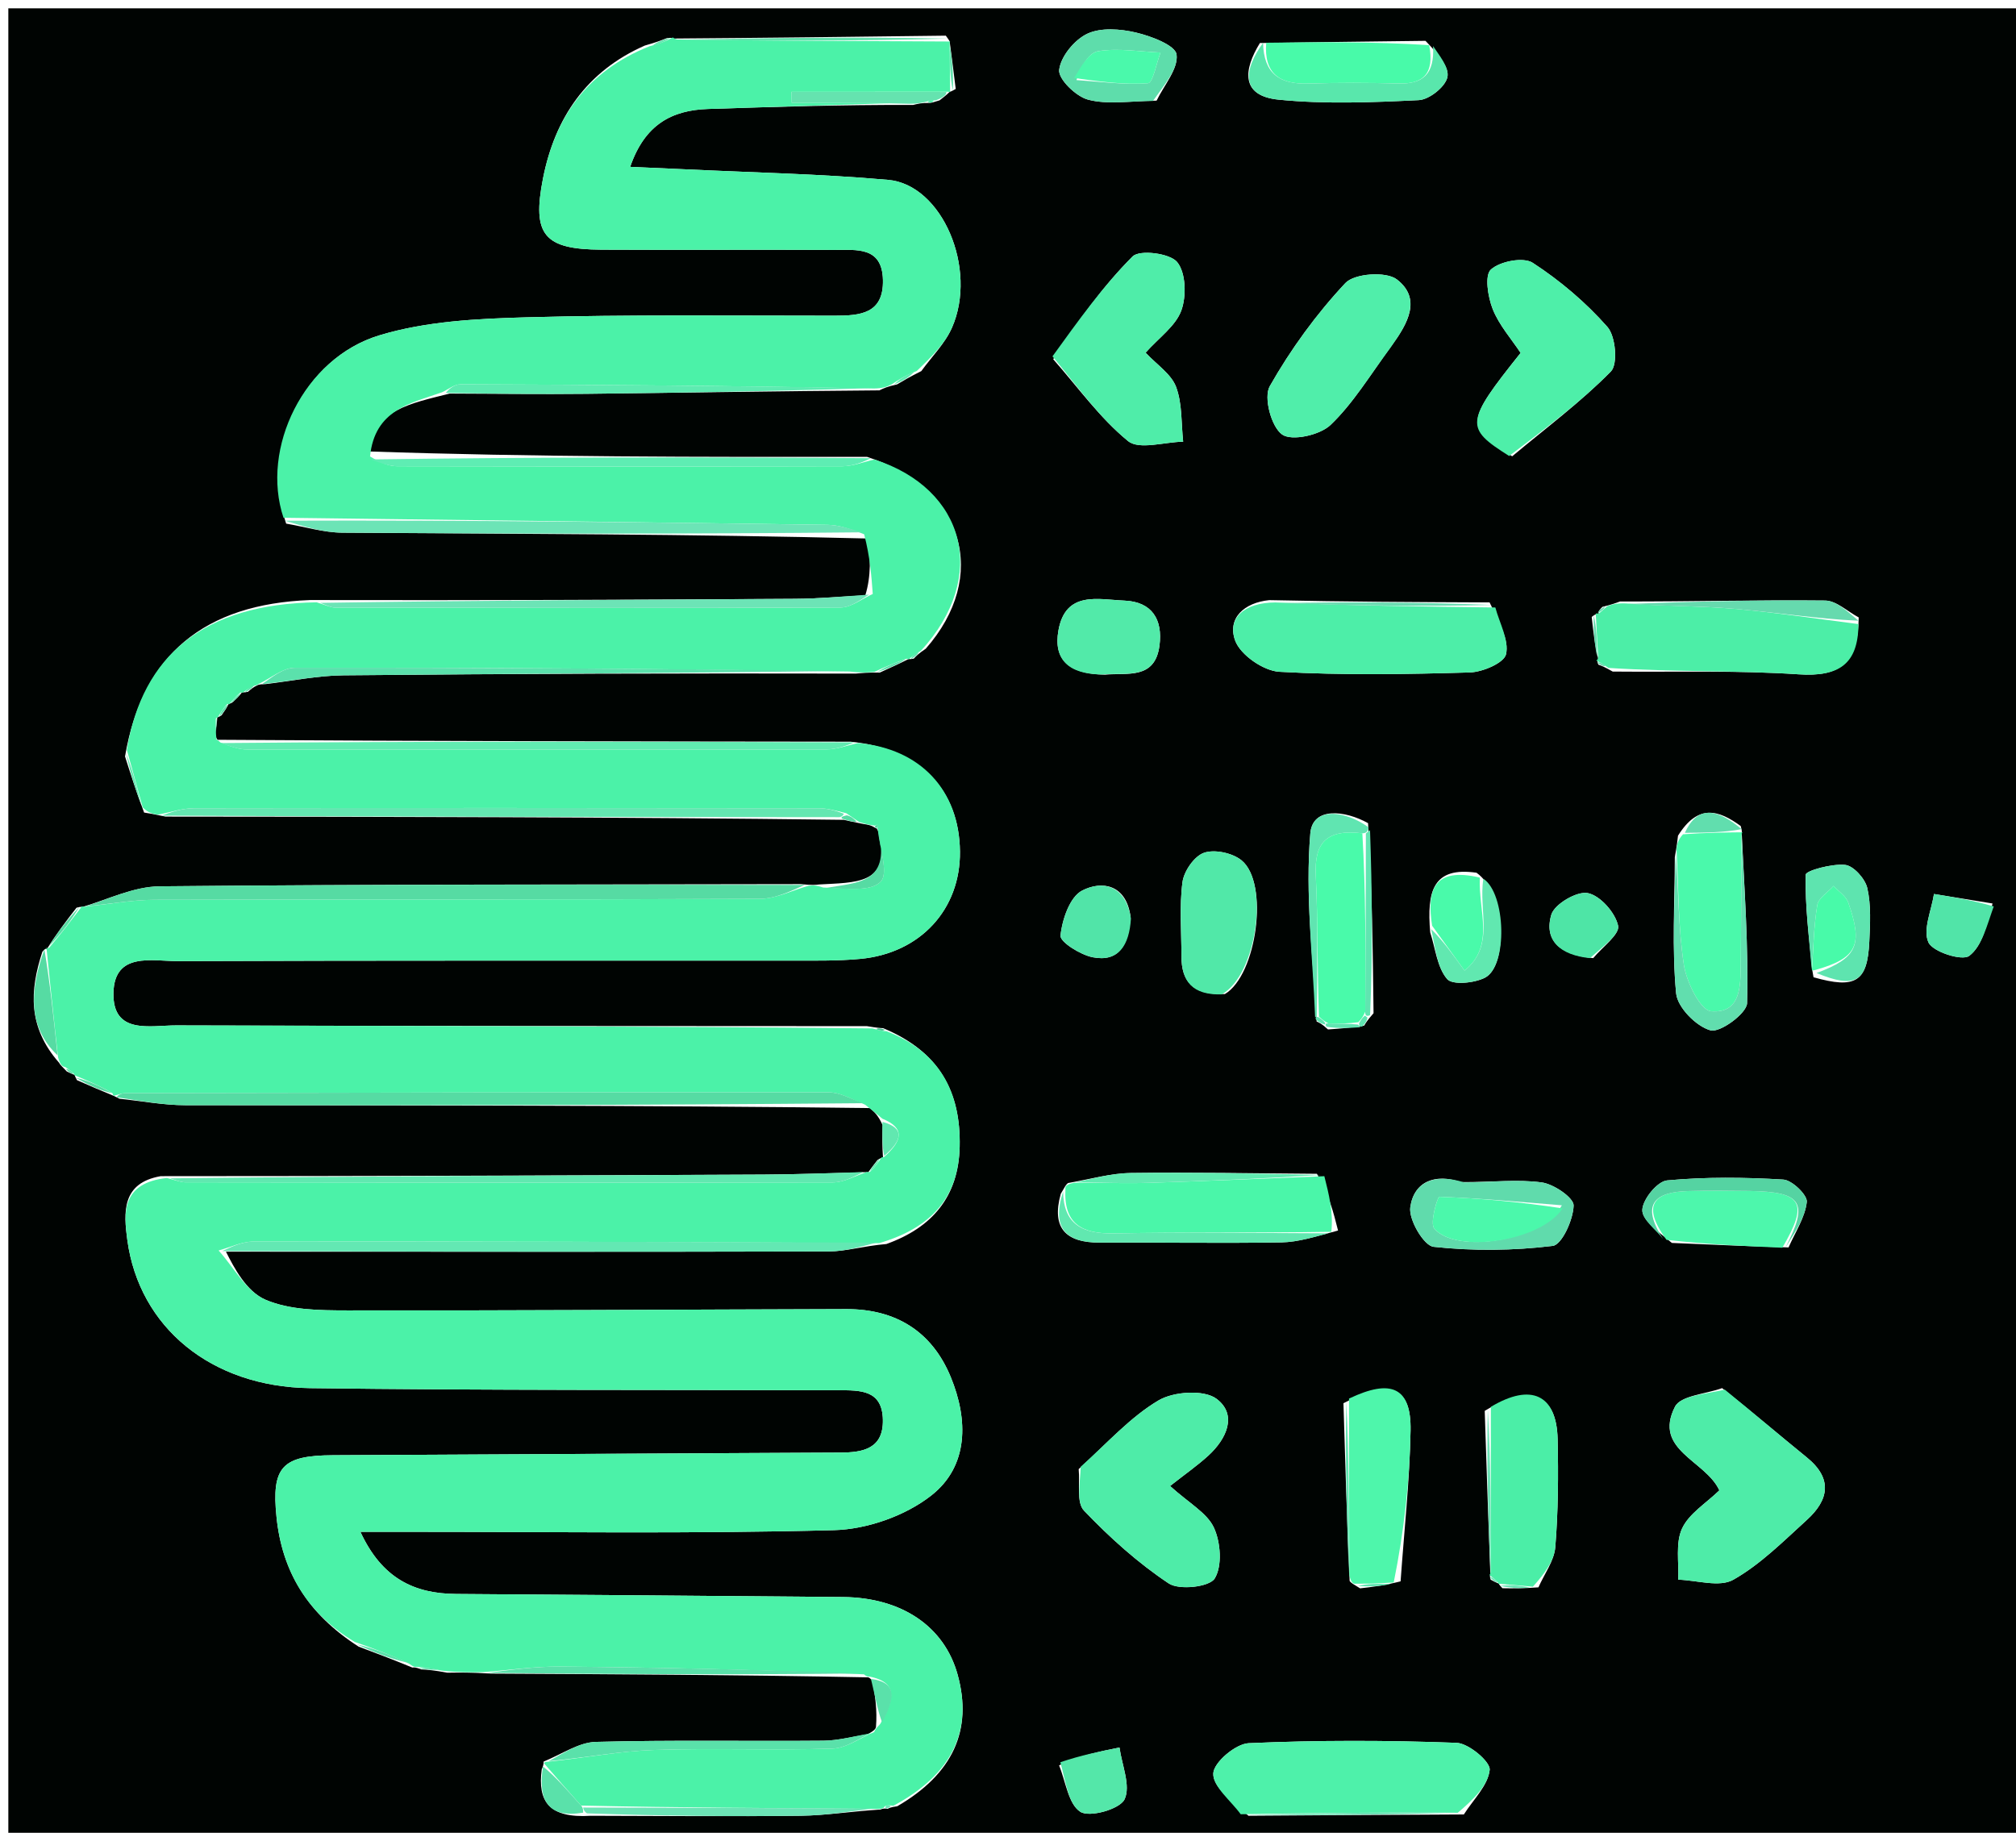 <svg version="1.1" id="Layer_1" xmlns="http://www.w3.org/2000/svg" xmlns:xlink="http://www.w3.org/1999/xlink" x="0px" y="0px"
	 width="100%" viewBox="0 0 242 220" enable-background="new 0 0 242 220" xml:space="preserve">
<path fill="#000402" opacity="1" stroke="none" 
	d="
M243,72 
	C243,122 243,171.5 243,221 
	C162.333,221 81.667,221 1,221 
	C1,147.667 1,74.333 1,1 
	C81.667,1 162.333,1 243,1 
	C243,24.5 243,48 243,72 
M27.46,84.45 
	C27.46,84.45 27.483,84.574 27.955,84.275 
	C28.353,83.901 28.752,83.527 29.076,83.066 
	C29.076,83.066 29.105,83.177 29.766,83.041 
	C30.098,82.747 30.429,82.453 30.904,82.258 
	C30.904,82.258 31.013,82.122 31.864,82.118 
	C34.98,81.751 38.092,81.093 41.211,81.063 
	C61.465,80.868 81.72,80.81 102.717,80.855 
	C103.465,80.787 104.213,80.719 105.619,80.728 
	C106.798,80.193 107.977,79.659 109.087,79.095 
	C109.087,79.095 109.062,79.166 109.689,79.06 
	C109.97,78.757 110.251,78.455 111.129,77.867 
	C118.73,69.213 115.869,58.667 104.083,54.84 
	C84.117,54.857 64.151,54.875 44.047,54.182 
	C44.979,49.187 49.247,48.43 53.973,47.245 
	C59.428,47.258 64.884,47.333 70.339,47.272 
	C81.895,47.145 93.451,46.947 105.56,46.857 
	C106.042,46.623 106.525,46.389 107.686,46.141 
	C108.444,45.689 109.203,45.237 110.596,44.543 
	C111.842,42.818 113.432,41.246 114.271,39.342 
	C117.388,32.271 113.108,22.166 106.614,21.59 
	C98.47,20.869 90.277,20.713 82.105,20.316 
	C80.069,20.218 78.033,20.134 75.646,20.027 
	C77.404,14.917 80.669,13.223 85.003,13.081 
	C92.947,12.82 100.891,12.575 109.623,12.594 
	C110.151,12.464 110.679,12.334 111.556,12.356 
	C111.834,12.361 112.054,12.251 112.786,12.045 
	C113.216,11.715 113.646,11.384 114.015,11.004 
	C114.015,11.004 114.05,11.074 114.723,10.676 
	C114.488,8.766 114.253,6.857 114.001,5 
	C114.001,5 114.053,4.981 113.536,4.281 
	C102.593,4.416 91.651,4.552 80.85,4.627 
	C80.85,4.627 80.779,4.49 80.064,4.572 
	C79.4,4.835 78.735,5.098 77.405,5.468 
	C70.407,8.549 66.612,14.148 65.179,21.43 
	C63.846,28.202 65.317,29.933 72.184,29.97 
	C81.514,30.019 90.845,29.955 100.175,30 
	C102.788,30.013 105.897,29.55 105.988,33.603 
	C106.079,37.679 103.245,37.895 100.181,37.895 
	C87.851,37.898 75.515,37.751 63.193,38.09 
	C57.272,38.254 51.128,38.555 45.529,40.255 
	C36.441,43.013 31.254,53.829 34.352,62.855 
	C36.6,63.233 38.845,63.925 41.094,63.94 
	C61.985,64.083 82.877,64.109 104.274,64.642 
	C104.438,66.86 104.602,69.078 103.873,71.457 
	C101.061,71.604 98.249,71.862 95.436,71.879 
	C76.325,71.999 57.213,72.069 37.237,72.027 
	C24.551,72.496 17.095,78.587 15.008,90.797 
	C15.669,92.883 16.33,94.969 17.3,97.537 
	C17.851,97.622 18.402,97.706 19.877,98.022 
	C46.845,98.044 73.813,98.066 101.3,98.409 
	C101.865,98.541 102.431,98.673 103.668,98.912 
	C104.117,98.978 104.565,99.043 105.036,99.362 
	C105.036,99.362 105.283,99.424 105.276,99.531 
	C105.276,99.531 105.375,99.572 105.587,100.295 
	C106.92,106.221 102.608,105.91 98.322,106.169 
	C97.905,106.219 97.487,106.269 96.137,106.127 
	C70.479,106.178 44.819,106.142 19.163,106.391 
	C16.03,106.422 12.913,107.981 9.871,108.875 
	C9.871,108.875 9.843,108.786 9.189,108.955 
	C7.974,110.524 6.76,112.093 5.612,113.956 
	C5.612,113.956 5.568,113.662 5.085,114.254 
	C3.579,118.85 3.301,123.266 7.085,127.557 
	C7.239,127.862 7.486,128.036 8.01,128.606 
	C8.334,128.77 8.658,128.935 8.976,129.032 
	C8.976,129.032 8.913,129.057 9.244,129.66 
	C10.696,130.296 12.149,130.932 13.608,131.524 
	C13.608,131.524 13.651,131.534 14.351,131.891 
	C16.985,132.161 19.618,132.662 22.252,132.665 
	C49.455,132.705 76.658,132.665 104.412,133.01 
	C104.912,133.433 105.412,133.857 105.945,135.049 
	C105.917,136.326 105.889,137.602 105.999,139 
	C105.999,139 105.858,138.881 105.322,139.257 
	C104.917,139.78 104.513,140.302 104.203,140.744 
	C104.203,140.744 104.113,140.657 103.155,140.732 
	C99.344,140.822 95.533,140.974 91.722,140.991 
	C67.827,141.101 43.932,141.181 19.291,141.183 
	C14.594,141.997 14.828,145.526 15.289,148.885 
	C16.717,159.298 25.313,166.471 37.217,166.626 
	C58.355,166.902 79.497,166.822 100.638,166.879 
	C103.228,166.886 105.915,166.801 105.98,170.432 
	C106.043,173.912 103.58,174.352 100.873,174.362 
	C99.541,174.367 98.209,174.374 96.878,174.381 
	C77.901,174.48 58.924,174.576 39.947,174.68 
	C33.861,174.713 32.574,176.082 33.194,182.112 
	C33.863,188.625 36.9,193.711 43.052,197.657 
	C45.038,198.402 47.024,199.147 49.504,200.169 
	C49.691,200.141 49.877,200.112 50.562,200.386 
	C51.327,200.436 52.093,200.485 53.687,200.785 
	C55.124,200.763 56.561,200.741 58.923,200.893 
	C73.939,200.97 88.955,201.046 104.11,201.34 
	C104.11,201.34 104.35,201.244 104.746,201.819 
	C105.035,203.526 105.324,205.233 105.151,207.332 
	C105.081,207.522 105.01,207.711 104.148,208.18 
	C102.383,208.447 100.62,208.931 98.853,208.947 
	C89.741,209.026 80.624,208.846 71.518,209.091 
	C69.481,209.146 67.48,210.542 65.247,211.461 
	C65.247,211.461 65.338,211.701 65.031,212.383 
	C64.523,216.171 65.843,218.281 70.92,217.959 
	C79.326,217.972 87.734,218.06 96.139,217.956 
	C99.188,217.918 102.23,217.419 105.684,217.211 
	C105.684,217.211 106.053,217.018 106.57,217.123 
	C106.72,217.031 106.87,216.939 107.707,216.815 
	C114.375,212.941 116.788,207.686 114.955,201.025 
	C113.368,195.26 108.277,191.768 101.204,191.702 
	C85.719,191.557 70.233,191.45 54.748,191.334 
	C49.737,191.296 45.853,189.484 43.262,183.875 
	C45.666,183.875 47.412,183.875 49.157,183.875 
	C66.142,183.872 83.134,184.123 100.107,183.675 
	C104.088,183.57 108.679,181.956 111.793,179.511 
	C116.293,175.977 116.237,170.422 114.128,165.295 
	C111.874,159.818 107.52,157.125 101.591,157.14 
	C81.609,157.192 61.628,157.329 41.646,157.297 
	C38.355,157.291 34.781,157.263 31.867,156.013 
	C29.569,155.027 28.085,152.144 27.122,150.248 
	C51.242,150.254 75.362,150.285 99.481,150.219 
	C101.564,150.214 103.646,149.561 106.401,149.328 
	C111.89,147.359 115.063,143.655 115.199,137.648 
	C115.348,131.066 112.767,126.228 106.016,123.419 
	C105.673,123.403 105.329,123.386 104.068,123.176 
	C76.432,123.158 48.796,123.166 21.161,123.085 
	C18.057,123.076 13.501,124.252 13.619,119.165 
	C13.734,114.211 18.313,115.383 21.386,115.371 
	C45.859,115.275 70.332,115.321 94.805,115.306 
	C97.633,115.304 100.478,115.366 103.287,115.1 
	C110.495,114.417 115.305,109.141 115.233,102.214 
	C115.157,94.833 110.48,89.851 102.084,89.029 
	C76.764,89.002 51.444,88.976 26.139,88.802 
	C26.139,88.802 25.992,88.779 25.807,88.126 
	C25.933,87.432 26.059,86.738 26.086,86.07 
	C26.086,86.07 26.117,86.168 26.598,85.86 
	C26.928,85.39 27.257,84.921 27.46,84.45 
M163.76,123.109 
	C163.924,122.818 164.087,122.527 164.879,121.622 
	C164.795,114.252 164.71,106.881 164.221,98.807 
	C161.491,97.288 157.565,96.78 157.289,100.05 
	C156.672,107.34 157.58,114.759 158.049,122.619 
	C158.36,122.753 158.672,122.887 159.412,123.57 
	C160.705,123.482 161.997,123.394 163.76,123.109 
M179.917,190.087 
	C179.917,190.087 179.844,190.109 180.35,190.645 
	C181.555,190.663 182.759,190.68 184.674,190.539 
	C185.379,188.934 186.561,187.368 186.696,185.716 
	C187.047,181.416 187.074,177.074 186.978,172.755 
	C186.859,167.393 183.805,165.975 178.226,169.356 
	C178.441,175.971 178.656,182.586 178.903,189.07 
	C178.903,189.07 178.77,189.042 178.935,189.613 
	C179.269,189.796 179.602,189.979 179.917,190.087 
M191.879,79.787 
	C192.216,79.904 192.553,80.021 193.589,80.613 
	C201.034,80.686 208.5,80.45 215.917,80.943 
	C220.726,81.263 223.066,79.748 223.118,74.112 
	C221.776,73.405 220.44,72.102 219.09,72.088 
	C211.07,72.002 203.048,72.214 194.463,72.201 
	C193.95,72.392 193.437,72.583 192.348,72.848 
	C192.083,73.12 191.818,73.392 191.911,73.664 
	C191.911,73.664 191.552,73.639 191.071,74.057 
	C191.259,75.815 191.448,77.574 191.874,79.162 
	C191.874,79.162 191.615,79.298 191.879,79.787 
M171.683,111.927 
	C172.302,113.839 172.509,116.1 173.711,117.519 
	C174.341,118.262 176.969,118.019 178.251,117.36 
	C181.031,115.932 180.762,107.243 177.239,104.76 
	C172.032,104.008 171.251,106.962 171.683,111.927 
M208.953,99.151 
	C206.344,97.255 203.857,96.418 201.426,100.315 
	C201.366,100.867 201.307,101.419 201.044,102.896 
	C201.031,108.348 200.688,113.831 201.201,119.233 
	C201.362,120.923 203.609,123.204 205.326,123.679 
	C206.474,123.997 209.685,121.639 209.717,120.419 
	C209.896,113.573 209.39,106.709 209.075,99.943 
	C209.075,99.943 209.169,99.905 208.953,99.151 
M217.544,116.469 
	C217.544,116.469 217.568,116.529 217.695,117.306 
	C222.738,118.737 224.167,117.865 224.391,113.032 
	C224.49,110.888 224.618,108.663 224.151,106.607 
	C223.896,105.481 222.501,103.925 221.49,103.819 
	C219.895,103.653 216.767,104.513 216.756,104.995 
	C216.67,108.803 217.168,112.624 217.544,116.469 
M151.238,5.166 
	C149.285,8.345 148.871,11.503 153.486,11.963 
	C159.046,12.517 164.709,12.296 170.308,12.019 
	C171.561,11.957 173.465,10.447 173.74,9.288 
	C174.021,8.1 172.671,6.525 171.116,4.903 
	C164.743,4.979 158.369,5.054 151.238,5.166 
M200.694,149.197 
	C205.112,149.39 209.531,149.582 214.697,149.736 
	C215.488,147.923 216.676,146.154 216.886,144.275 
	C216.978,143.452 215.119,141.654 214.069,141.591 
	C209.43,141.312 204.74,141.264 200.12,141.691 
	C198.955,141.799 197.211,143.931 197.143,145.208 
	C197.08,146.406 198.88,147.704 200.694,149.197 
M161.268,168.437 
	C161.473,175.408 161.679,182.38 162.009,189.767 
	C162.193,190.035 162.446,190.147 163.265,190.657 
	C164.642,190.502 166.019,190.347 168.126,189.82 
	C168.55,183.783 169.22,177.75 169.323,171.708 
	C169.412,166.535 167.024,165.451 161.268,168.437 
M158.079,140.898 
	C150.632,140.848 143.185,140.703 135.74,140.802 
	C133.365,140.834 130.998,141.515 128.218,142.006 
	C127.954,142.183 127.845,142.429 127.334,143.302 
	C126.194,147.426 127.937,149.175 132.033,149.157 
	C139.293,149.126 146.555,149.251 153.813,149.131 
	C155.855,149.097 157.885,148.437 160.619,147.709 
	C160.07,145.534 159.522,143.359 158.079,140.898 
M152.359,72.038 
	C149.375,72.333 147.286,74.189 148.27,76.894 
	C148.896,78.615 151.669,80.532 153.576,80.639 
	C161.178,81.066 168.82,80.939 176.439,80.718 
	C177.986,80.673 180.553,79.567 180.784,78.533 
	C181.161,76.842 180.008,74.809 178.809,72.312 
	C170.244,72.275 161.679,72.239 152.359,72.038 
M175.721,217.8 
	C176.844,216.027 178.621,214.323 178.821,212.451 
	C178.925,211.469 176.299,209.257 174.847,209.203 
	C166.536,208.894 158.199,208.874 149.893,209.246 
	C148.326,209.317 145.701,211.546 145.642,212.871 
	C145.572,214.453 147.737,216.135 149.87,217.959 
	C158.242,217.9 166.614,217.842 175.721,217.8 
M206.72,166.626 
	C204.771,167.34 201.751,167.509 201.061,168.864 
	C198.408,174.073 204.741,175.296 206.391,178.898 
	C204.81,180.438 202.752,181.675 201.914,183.479 
	C201.105,185.222 201.554,187.549 201.45,189.619 
	C203.688,189.681 206.397,190.571 208.066,189.626 
	C211.325,187.783 214.083,185 216.899,182.442 
	C219.543,180.041 220.019,177.481 216.887,174.942 
	C213.674,172.337 210.534,169.64 206.72,166.626 
M129.484,176.351 
	C129.658,178.048 129.193,180.354 130.123,181.328 
	C133.204,184.555 136.588,187.603 140.29,190.067 
	C141.557,190.911 145.185,190.496 145.813,189.475 
	C146.738,187.97 146.53,185.135 145.715,183.371 
	C144.896,181.601 142.741,180.448 140.454,178.374 
	C142.245,176.963 143.733,175.93 145.058,174.718 
	C147.243,172.718 148.569,169.822 146.04,167.914 
	C144.538,166.781 140.888,167.023 139.066,168.102 
	C135.7,170.096 132.967,173.16 129.484,176.351 
M126.428,43.121 
	C129.37,46.456 132.009,50.161 135.405,52.941 
	C136.74,54.033 139.768,53.055 142.026,53.019 
	C141.785,50.81 141.933,48.455 141.176,46.441 
	C140.597,44.899 138.873,43.788 137.516,42.335 
	C139.131,40.523 141.122,39.14 141.803,37.278 
	C142.435,35.547 142.357,32.747 141.309,31.463 
	C140.439,30.395 136.798,29.94 135.956,30.784 
	C132.401,34.345 129.433,38.493 126.428,43.121 
M181.523,54.77 
	C185.52,51.428 189.721,48.288 193.365,44.596 
	C194.232,43.717 193.946,40.37 192.956,39.246 
	C190.366,36.307 187.278,33.687 183.991,31.55 
	C182.868,30.82 180.072,31.359 178.969,32.351 
	C178.195,33.046 178.604,35.648 179.19,37.117 
	C179.954,39.032 181.416,40.669 182.535,42.363 
	C175.865,50.722 175.783,51.344 181.523,54.77 
M167.131,41.384 
	C168.97,38.844 170.69,35.861 167.676,33.54 
	C166.394,32.552 162.588,32.815 161.497,33.979 
	C158.012,37.7 154.939,41.926 152.421,46.362 
	C151.66,47.703 152.606,51.239 153.908,52.158 
	C155.07,52.978 158.431,52.235 159.71,51.016 
	C162.434,48.419 164.436,45.066 167.131,41.384 
M147.035,119.322 
	C150.878,117.051 152.386,105.959 149.013,103.255 
	C147.917,102.377 145.798,101.924 144.526,102.366 
	C143.36,102.771 142.12,104.568 141.945,105.889 
	C141.56,108.808 141.824,111.813 141.821,114.784 
	C141.819,117.756 143.116,119.472 147.035,119.322 
M132.647,80.987 
	C135.31,80.728 138.633,81.62 139.182,77.502 
	C139.602,74.349 138.266,72.23 134.981,72.095 
	C131.846,71.967 127.919,70.874 127.058,75.659 
	C126.424,79.18 128.278,80.917 132.647,80.987 
M135.687,109.881 
	C135.133,106.206 132.316,105.655 129.896,106.902 
	C128.422,107.662 127.502,110.371 127.304,112.303 
	C127.226,113.067 129.684,114.612 131.165,114.905 
	C134.264,115.519 135.562,113.483 135.687,109.881 
M239.183,108.451 
	C236.84,108.071 234.497,107.691 232.154,107.311 
	C231.851,109.285 230.794,111.603 231.489,113.119 
	C232.015,114.264 235.53,115.383 236.381,114.742 
	C237.934,113.572 238.5,111.09 239.183,108.451 
M127.132,211.91 
	C127.931,213.851 128.24,216.559 129.688,217.485 
	C130.798,218.194 134.43,217.167 134.991,215.987 
	C135.757,214.373 134.674,211.881 134.383,209.765 
	C132.068,210.228 129.753,210.691 127.132,211.91 
M175.347,141.894 
	C172.278,140.826 169.737,141.816 169.291,144.905 
	C169.075,146.403 170.921,149.535 172.081,149.662 
	C176.806,150.179 181.665,150.128 186.386,149.553 
	C187.485,149.419 188.85,146.421 188.896,144.708 
	C188.921,143.773 186.525,142.134 185.067,141.934 
	C182.16,141.536 179.148,141.912 175.347,141.894 
M138.838,12.08 
	C139.735,10.221 141.459,8.254 141.235,6.543 
	C141.09,5.436 138.181,4.333 136.352,3.904 
	C134.485,3.467 132.156,3.284 130.525,4.047 
	C128.978,4.772 127.327,6.783 127.144,8.39 
	C127.019,9.489 129.146,11.57 130.6,11.958 
	C132.91,12.575 135.499,12.144 138.838,12.08 
M191.249,115.01 
	C192.326,113.696 194.457,112.156 194.236,111.12 
	C193.9,109.549 192.094,107.506 190.602,107.204 
	C189.301,106.942 186.598,108.523 186.221,109.795 
	C185.301,112.901 187.31,114.665 191.249,115.01 
z"/>
<path fill="#4BF2A8" opacity="1" stroke="none" 
	d="
M104.961,80.651 
	C104.213,80.719 103.465,80.787 101.975,80.608 
	C79.285,80.265 57.338,80.128 35.391,80.159 
	C33.931,80.161 32.472,81.438 31.013,82.122 
	C31.013,82.122 30.904,82.258 30.519,82.318 
	C29.791,82.645 29.448,82.911 29.105,83.177 
	C29.105,83.177 29.076,83.066 28.818,83.162 
	C28.202,83.697 27.843,84.135 27.483,84.574 
	C27.483,84.574 27.46,84.45 27.228,84.544 
	C26.703,85.148 26.41,85.658 26.117,86.168 
	C26.117,86.168 26.086,86.07 25.914,86.244 
	C25.825,87.205 25.909,87.992 25.992,88.779 
	C25.992,88.779 26.139,88.802 26.45,89.121 
	C27.732,89.624 28.703,89.969 29.674,89.97 
	C52.835,90.001 75.996,90.009 99.156,89.963 
	C100.442,89.96 101.728,89.462 103.013,89.194 
	C110.48,89.851 115.157,94.833 115.233,102.214 
	C115.305,109.141 110.495,114.417 103.287,115.1 
	C100.478,115.366 97.633,115.304 94.805,115.306 
	C70.332,115.321 45.859,115.275 21.386,115.371 
	C18.313,115.383 13.734,114.211 13.619,119.165 
	C13.501,124.252 18.057,123.076 21.161,123.085 
	C48.796,123.166 76.432,123.158 104.724,123.446 
	C105.722,123.737 106.065,123.758 106.407,123.779 
	C112.767,126.228 115.348,131.066 115.199,137.648 
	C115.063,143.655 111.89,147.359 105.544,149.219 
	C79.931,149.067 55.177,149.007 30.422,149.031 
	C29.028,149.033 27.634,149.73 26.24,150.104 
	C28.085,152.144 29.569,155.027 31.867,156.013 
	C34.781,157.263 38.355,157.291 41.646,157.297 
	C61.628,157.329 81.609,157.192 101.591,157.14 
	C107.52,157.125 111.874,159.818 114.128,165.295 
	C116.237,170.422 116.293,175.977 111.793,179.511 
	C108.679,181.956 104.088,183.57 100.107,183.675 
	C83.134,184.123 66.142,183.872 49.157,183.875 
	C47.412,183.875 45.666,183.875 43.262,183.875 
	C45.853,189.484 49.737,191.296 54.748,191.334 
	C70.233,191.45 85.719,191.557 101.204,191.702 
	C108.277,191.768 113.368,195.26 114.955,201.025 
	C116.788,207.686 114.375,212.941 107.236,216.762 
	C106.464,216.639 106.226,216.742 106.053,217.018 
	C106.053,217.018 105.684,217.211 104.997,217.132 
	C92.875,217.025 81.44,216.998 69.751,216.734 
	C68.111,214.9 66.725,213.3 65.338,211.701 
	C65.338,211.701 65.247,211.461 65.758,211.472 
	C70.338,210.987 74.397,210.194 78.478,210.06 
	C85.619,209.824 92.777,210.122 99.919,209.896 
	C101.612,209.842 103.267,208.597 104.94,207.9 
	C105.01,207.711 105.081,207.522 105.652,206.95 
	C107.211,204.231 108.036,201.974 104.35,201.244 
	C104.35,201.244 104.11,201.34 103.715,200.981 
	C91.307,200.418 79.296,200.156 67.284,200.049 
	C64.191,200.021 61.093,200.482 57.998,200.719 
	C56.561,200.741 55.124,200.763 53.011,200.534 
	C51.578,200.217 50.821,200.15 50.064,200.084 
	C49.877,200.112 49.691,200.141 49.116,199.711 
	C46.685,198.535 44.641,197.817 42.597,197.099 
	C36.9,193.711 33.863,188.625 33.194,182.112 
	C32.574,176.082 33.861,174.713 39.947,174.68 
	C58.924,174.576 77.901,174.48 96.878,174.381 
	C98.209,174.374 99.541,174.367 100.873,174.362 
	C103.58,174.352 106.043,173.912 105.98,170.432 
	C105.915,166.801 103.228,166.886 100.638,166.879 
	C79.497,166.822 58.355,166.902 37.217,166.626 
	C25.313,166.471 16.717,159.298 15.289,148.885 
	C14.828,145.526 14.594,141.997 20.034,141.399 
	C21.263,141.721 21.748,141.921 22.233,141.921 
	C48.149,141.954 74.065,141.991 99.981,141.932 
	C101.359,141.929 102.736,141.101 104.113,140.657 
	C104.113,140.657 104.203,140.744 104.48,140.646 
	C105.124,139.993 105.491,139.437 105.858,138.881 
	C105.858,138.881 105.999,139 106.215,138.803 
	C108.28,136.922 108.691,135.41 105.912,134.281 
	C105.412,133.857 104.912,133.433 103.852,132.607 
	C102.029,131.828 100.766,131.126 99.502,131.126 
	C71.371,131.104 43.24,131.158 15.11,131.214 
	C14.623,131.215 14.137,131.423 13.651,131.534 
	C13.651,131.534 13.608,131.524 13.486,131.213 
	C11.881,130.286 10.397,129.672 8.913,129.057 
	C8.913,129.057 8.976,129.032 8.83,128.849 
	C8.398,128.471 8.112,128.274 7.826,128.078 
	C7.486,128.036 7.239,127.862 6.967,126.911 
	C6.422,122.064 5.995,117.863 5.568,113.662 
	C5.568,113.662 5.612,113.956 5.922,113.74 
	C7.435,111.945 8.639,110.365 9.843,108.786 
	C9.843,108.786 9.871,108.875 10.259,108.825 
	C13.276,108.507 15.903,108.014 18.532,108.007 
	C42.755,107.944 66.979,108.003 91.202,107.891 
	C93.16,107.882 95.114,106.867 97.069,106.319 
	C97.487,106.269 97.905,106.219 98.804,106.534 
	C101.509,106.624 104.497,107.091 105.714,105.838 
	C106.703,104.819 105.568,101.738 105.375,99.572 
	C105.375,99.572 105.276,99.531 105.338,99.38 
	C105.4,99.229 105.286,98.989 105.286,98.989 
	C105.286,98.989 105.014,99.108 105.014,99.108 
	C104.565,99.043 104.117,98.978 103.168,98.682 
	C102.44,98.226 102.199,98.012 101.589,97.617 
	C100.248,97.282 99.266,97.019 98.283,97.018 
	C73.292,96.989 48.301,96.973 23.311,97.014 
	C21.858,97.017 20.405,97.52 18.953,97.79 
	C18.402,97.706 17.851,97.622 17.131,96.921 
	C16.384,94.206 15.805,92.108 15.226,90.009 
	C17.095,78.587 24.551,72.496 38.014,72.299 
	C39.27,72.698 39.748,72.934 40.227,72.935 
	C60.456,72.968 80.684,73.011 100.912,72.922 
	C102.199,72.917 103.482,71.863 104.766,71.296 
	C104.602,69.078 104.438,66.86 103.734,64.135 
	C101.9,63.41 100.609,63.016 99.313,62.998 
	C77.553,62.687 55.792,62.424 34.031,62.15 
	C31.254,53.829 36.441,43.013 45.529,40.255 
	C51.128,38.555 57.272,38.254 63.193,38.09 
	C75.515,37.751 87.851,37.898 100.181,37.895 
	C103.245,37.895 106.079,37.679 105.988,33.603 
	C105.897,29.55 102.788,30.013 100.175,30 
	C90.845,29.955 81.514,30.019 72.184,29.97 
	C65.317,29.933 63.846,28.202 65.179,21.43 
	C66.612,14.148 70.407,8.549 77.994,5.542 
	C79.314,5.241 80.047,4.865 80.779,4.49 
	C80.779,4.49 80.85,4.627 81.267,4.74 
	C92.473,4.896 103.263,4.939 114.053,4.981 
	C114.053,4.981 114.001,5 114.002,5.412 
	C114.019,7.573 114.034,9.324 114.05,11.074 
	C114.05,11.074 114.015,11.004 113.573,11.014 
	C107.09,11.025 101.051,11.025 95.011,11.025 
	C95.019,11.458 95.027,11.89 95.034,12.323 
	C99.634,12.323 104.234,12.323 108.834,12.323 
	C100.891,12.575 92.947,12.82 85.003,13.081 
	C80.669,13.223 77.404,14.917 75.646,20.027 
	C78.033,20.134 80.069,20.218 82.105,20.316 
	C90.277,20.713 98.47,20.869 106.614,21.59 
	C113.108,22.166 117.388,32.271 114.271,39.342 
	C113.432,41.246 111.842,42.818 110.043,44.535 
	C108.662,45.069 107.834,45.612 107.007,46.155 
	C106.525,46.389 106.042,46.623 104.914,46.633 
	C87.938,46.302 71.608,46.181 55.277,46.13 
	C54.538,46.127 53.797,46.755 53.057,47.09 
	C49.247,48.43 44.979,49.187 44.42,54.792 
	C45.759,55.597 46.724,55.963 47.69,55.965 
	C65.504,56.004 83.317,56.016 101.13,55.967 
	C102.411,55.963 103.689,55.438 104.969,55.155 
	C115.869,58.667 118.73,69.213 110.548,78.12 
	C109.666,78.637 109.364,78.901 109.062,79.166 
	C109.062,79.166 109.087,79.095 108.767,79.079 
	C107.285,79.593 106.123,80.122 104.961,80.651 
z"/>
<path fill="#4EECA8" opacity="1" stroke="none" 
	d="
M207.041,166.804 
	C210.534,169.64 213.674,172.337 216.887,174.942 
	C220.019,177.481 219.543,180.041 216.899,182.442 
	C214.083,185 211.325,187.783 208.066,189.626 
	C206.397,190.571 203.688,189.681 201.45,189.619 
	C201.554,187.549 201.105,185.222 201.914,183.479 
	C202.752,181.675 204.81,180.438 206.391,178.898 
	C204.741,175.296 198.408,174.073 201.061,168.864 
	C201.751,167.509 204.771,167.34 207.041,166.804 
z"/>
<path fill="#4EECA8" opacity="1" stroke="none" 
	d="
M129.727,176.065 
	C132.967,173.16 135.7,170.096 139.066,168.102 
	C140.888,167.023 144.538,166.781 146.04,167.914 
	C148.569,169.822 147.243,172.718 145.058,174.718 
	C143.733,175.93 142.245,176.963 140.454,178.374 
	C142.741,180.448 144.896,181.601 145.715,183.371 
	C146.53,185.135 146.738,187.97 145.813,189.475 
	C145.185,190.496 141.557,190.911 140.29,190.067 
	C136.588,187.603 133.204,184.555 130.123,181.328 
	C129.193,180.354 129.658,178.048 129.727,176.065 
z"/>
<path fill="#4FEDA9" opacity="1" stroke="none" 
	d="
M126.34,42.774 
	C129.433,38.493 132.401,34.345 135.956,30.784 
	C136.798,29.94 140.439,30.395 141.309,31.463 
	C142.357,32.747 142.435,35.547 141.803,37.278 
	C141.122,39.14 139.131,40.523 137.516,42.335 
	C138.873,43.788 140.597,44.899 141.176,46.441 
	C141.933,48.455 141.785,50.81 142.026,53.019 
	C139.768,53.055 136.74,54.033 135.405,52.941 
	C132.009,50.161 129.37,46.456 126.34,42.774 
z"/>
<path fill="#4EF1AA" opacity="1" stroke="none" 
	d="
M148.933,217.774 
	C147.737,216.135 145.572,214.453 145.642,212.871 
	C145.701,211.546 148.326,209.317 149.893,209.246 
	C158.199,208.874 166.536,208.894 174.847,209.203 
	C176.299,209.257 178.925,211.469 178.821,212.451 
	C178.621,214.323 176.844,216.027 174.99,217.599 
	C165.817,217.523 157.375,217.649 148.933,217.774 
z"/>
<path fill="#4DEEA8" opacity="1" stroke="none" 
	d="
M179.5,72.92 
	C180.008,74.809 181.161,76.842 180.784,78.533 
	C180.553,79.567 177.986,80.673 176.439,80.718 
	C168.82,80.939 161.178,81.066 153.576,80.639 
	C151.669,80.532 148.896,78.615 148.27,76.894 
	C147.286,74.189 149.375,72.333 153.087,72.316 
	C162.376,72.702 170.938,72.811 179.5,72.92 
z"/>
<path fill="#4EEFA9" opacity="1" stroke="none" 
	d="
M181.157,54.736 
	C175.783,51.344 175.865,50.722 182.535,42.363 
	C181.416,40.669 179.954,39.032 179.19,37.117 
	C178.604,35.648 178.195,33.046 178.969,32.351 
	C180.072,31.359 182.868,30.82 183.991,31.55 
	C187.278,33.687 190.366,36.307 192.956,39.246 
	C193.946,40.37 194.232,43.717 193.365,44.596 
	C189.721,48.288 185.52,51.428 181.157,54.736 
z"/>
<path fill="#4CEEA7" opacity="1" stroke="none" 
	d="
M223.085,74.911 
	C223.066,79.748 220.726,81.263 215.917,80.943 
	C208.5,80.45 201.034,80.686 193.072,80.176 
	C192.241,79.592 191.928,79.445 191.615,79.298 
	C191.615,79.298 191.874,79.162 191.837,78.776 
	C191.717,76.806 191.635,75.223 191.552,73.639 
	C191.552,73.639 191.911,73.664 192.001,73.582 
	C192.369,73.259 192.646,73.016 192.924,72.774 
	C193.437,72.583 193.95,72.392 195.119,72.43 
	C199.883,72.78 204.007,72.718 208.096,73.071 
	C213.108,73.503 218.09,74.282 223.085,74.911 
z"/>
<path fill="#50EEAA" opacity="1" stroke="none" 
	d="
M166.933,41.703 
	C164.436,45.066 162.434,48.419 159.71,51.016 
	C158.431,52.235 155.07,52.978 153.908,52.158 
	C152.606,51.239 151.66,47.703 152.421,46.362 
	C154.939,41.926 158.012,37.7 161.497,33.979 
	C162.588,32.815 166.394,32.552 167.676,33.54 
	C170.69,35.861 168.97,38.844 166.933,41.703 
z"/>
<path fill="#4AF6A9" opacity="1" stroke="none" 
	d="
M127.892,142.743 
	C127.845,142.429 127.954,142.183 128.916,141.975 
	C132.402,141.963 135.192,142.069 137.976,141.981 
	C144.977,141.762 151.975,141.456 158.974,141.184 
	C159.522,143.359 160.07,145.534 159.811,147.864 
	C150.577,148.013 142.148,147.89 133.726,148.053 
	C129.851,148.128 127.673,146.895 127.892,142.743 
z"/>
<path fill="#4BEEA7" opacity="1" stroke="none" 
	d="
M178.964,168.872 
	C183.805,165.975 186.859,167.393 186.978,172.755 
	C187.074,177.074 187.047,181.416 186.696,185.716 
	C186.561,187.368 185.379,188.934 184.005,190.461 
	C182.172,190.291 181.008,190.2 179.844,190.109 
	C179.844,190.109 179.917,190.087 179.774,189.898 
	C179.343,189.488 179.057,189.265 178.77,189.042 
	C178.77,189.042 178.903,189.07 178.928,188.653 
	C178.956,181.781 178.96,175.327 178.964,168.872 
z"/>
<path fill="#56DBA3" opacity="1" stroke="none" 
	d="
M14.001,131.712 
	C14.137,131.423 14.623,131.215 15.11,131.214 
	C43.24,131.158 71.371,131.104 99.502,131.126 
	C100.766,131.126 102.029,131.828 103.577,132.425 
	C76.658,132.665 49.455,132.705 22.252,132.665 
	C19.618,132.662 16.985,132.161 14.001,131.712 
z"/>
<path fill="#56DBA3" opacity="1" stroke="none" 
	d="
M96.603,106.223 
	C95.114,106.867 93.16,107.882 91.202,107.891 
	C66.979,108.003 42.755,107.944 18.532,108.007 
	C15.903,108.014 13.276,108.507 10.218,108.803 
	C12.913,107.981 16.03,106.422 19.163,106.391 
	C44.819,106.142 70.479,106.178 96.603,106.223 
z"/>
<path fill="#4EF6AB" opacity="1" stroke="none" 
	d="
M162.768,190.103 
	C162.446,190.147 162.193,190.035 161.974,189.068 
	C161.938,181.539 161.937,174.709 161.936,167.88 
	C167.024,165.451 169.412,166.535 169.323,171.708 
	C169.22,177.75 168.55,183.783 167.301,189.957 
	C165.24,190.097 164.004,190.1 162.768,190.103 
z"/>
<path fill="#4AF9AB" opacity="1" stroke="none" 
	d="
M201.248,101.971 
	C201.307,101.419 201.366,100.867 202.026,100.143 
	C204.808,99.949 206.988,99.927 209.169,99.905 
	C209.169,99.905 209.075,99.943 209.047,100.343 
	C209.003,105.692 209.018,110.642 208.96,115.591 
	C208.929,118.271 209.034,121.673 205.402,121.389 
	C204.128,121.29 202.446,117.889 202.13,115.816 
	C201.437,111.262 201.496,106.593 201.248,101.971 
z"/>
<path fill="#51E8A8" opacity="1" stroke="none" 
	d="
M146.654,119.359 
	C143.116,119.472 141.819,117.756 141.821,114.784 
	C141.824,111.813 141.56,108.808 141.945,105.889 
	C142.12,104.568 143.36,102.771 144.526,102.366 
	C145.798,101.924 147.917,102.377 149.013,103.255 
	C152.386,105.959 150.878,117.051 146.654,119.359 
z"/>
<path fill="#4DF7AC" opacity="1" stroke="none" 
	d="
M213.949,149.774 
	C209.531,149.582 205.112,149.39 200.045,148.825 
	C196.891,144.514 198.698,143.08 202.628,142.972 
	C205.082,142.905 207.54,142.927 209.996,142.96 
	C216.368,143.046 217.128,144.368 213.949,149.774 
z"/>
<path fill="#48FAA9" opacity="1" stroke="none" 
	d="
M151.996,5.13 
	C158.369,5.054 164.743,4.979 171.563,5.422 
	C172.22,8.899 170.801,10.106 167.892,10.025 
	C164.277,9.925 160.654,9.916 157.04,10.031 
	C153.564,10.141 151.703,8.797 151.996,5.13 
z"/>
<path fill="#52EAA9" opacity="1" stroke="none" 
	d="
M132.223,80.959 
	C128.278,80.917 126.424,79.18 127.058,75.659 
	C127.919,70.874 131.846,71.967 134.981,72.095 
	C138.266,72.23 139.602,74.349 139.182,77.502 
	C138.633,81.62 135.31,80.728 132.223,80.959 
z"/>
<path fill="#61E8B0" opacity="1" stroke="none" 
	d="
M103.634,140.694 
	C102.736,141.101 101.359,141.929 99.981,141.932 
	C74.065,141.991 48.149,141.954 22.233,141.921 
	C21.748,141.921 21.263,141.721 20.407,141.442 
	C43.932,141.181 67.827,141.101 91.722,140.991 
	C95.533,140.974 99.344,140.822 103.634,140.694 
z"/>
<path fill="#64E7B1" opacity="1" stroke="none" 
	d="
M19.415,97.906 
	C20.405,97.52 21.858,97.017 23.311,97.014 
	C48.301,96.973 73.292,96.989 98.283,97.018 
	C99.266,97.019 100.248,97.282 101.295,97.675 
	C101.166,97.98 100.973,98.034 100.781,98.088 
	C73.813,98.066 46.845,98.044 19.415,97.906 
z"/>
<path fill="#63E8B3" opacity="1" stroke="none" 
	d="
M26.681,150.176 
	C27.634,149.73 29.028,149.033 30.422,149.031 
	C55.177,149.007 79.931,149.067 105.207,149.159 
	C103.646,149.561 101.564,150.214 99.481,150.219 
	C75.362,150.285 51.242,150.254 26.681,150.176 
z"/>
<path fill="#61EBB1" opacity="1" stroke="none" 
	d="
M102.549,89.111 
	C101.728,89.462 100.442,89.96 99.156,89.963 
	C75.996,90.009 52.835,90.001 29.674,89.97 
	C28.703,89.969 27.732,89.624 26.443,89.195 
	C51.444,88.976 76.764,89.002 102.549,89.111 
z"/>
<path fill="#5BE1AC" opacity="1" stroke="none" 
	d="
M31.439,82.12 
	C32.472,81.438 33.931,80.161 35.391,80.159 
	C57.338,80.128 79.285,80.265 101.604,80.535 
	C81.72,80.81 61.465,80.868 41.211,81.063 
	C38.092,81.093 34.98,81.751 31.439,82.12 
z"/>
<path fill="#6CE4B6" opacity="1" stroke="none" 
	d="
M34.192,62.502 
	C55.792,62.424 77.553,62.687 99.313,62.998 
	C100.609,63.016 101.9,63.41 103.481,63.899 
	C82.877,64.109 61.985,64.083 41.094,63.94 
	C38.845,63.925 36.6,63.233 34.192,62.502 
z"/>
<path fill="#5EE4AF" opacity="1" stroke="none" 
	d="
M217.487,116.441 
	C217.168,112.624 216.67,108.803 216.756,104.995 
	C216.767,104.513 219.895,103.653 221.49,103.819 
	C222.501,103.925 223.896,105.481 224.151,106.607 
	C224.618,108.663 224.49,110.888 224.391,113.032 
	C224.167,117.865 222.738,118.737 218.051,116.797 
	C222.93,115.001 223.66,113.425 221.865,108.341 
	C221.591,107.565 220.705,107.004 220.102,106.344 
	C219.422,107.106 218.288,107.792 218.146,108.643 
	C217.719,111.208 217.679,113.837 217.487,116.441 
z"/>
<path fill="#51E4A8" opacity="1" stroke="none" 
	d="
M135.758,110.259 
	C135.562,113.483 134.264,115.519 131.165,114.905 
	C129.684,114.612 127.226,113.067 127.304,112.303 
	C127.502,110.371 128.422,107.662 129.896,106.902 
	C132.316,105.655 135.133,106.206 135.758,110.259 
z"/>
<path fill="#51E4A8" opacity="1" stroke="none" 
	d="
M239.33,108.803 
	C238.5,111.09 237.934,113.572 236.381,114.742 
	C235.53,115.383 232.015,114.264 231.489,113.119 
	C230.794,111.603 231.851,109.285 232.154,107.311 
	C234.497,107.691 236.84,108.071 239.33,108.803 
z"/>
<path fill="#54E7A9" opacity="1" stroke="none" 
	d="
M127.285,211.532 
	C129.753,210.691 132.068,210.228 134.383,209.765 
	C134.674,211.881 135.757,214.373 134.991,215.987 
	C134.43,217.167 130.798,218.194 129.688,217.485 
	C128.24,216.559 127.931,213.851 127.285,211.532 
z"/>
<path fill="#60DBAC" opacity="1" stroke="none" 
	d="
M175.763,141.931 
	C179.148,141.912 182.16,141.536 185.067,141.934 
	C186.525,142.134 188.921,143.773 188.896,144.708 
	C188.85,146.421 187.485,149.419 186.386,149.553 
	C181.665,150.128 176.806,150.179 172.081,149.662 
	C170.921,149.535 169.075,146.403 169.291,144.905 
	C169.737,141.816 172.278,140.826 175.763,141.931 
M187.486,144.68 
	C182.582,144.281 177.679,143.836 172.767,143.659 
	C172.577,143.652 171.601,146.8 172.173,147.475 
	C174.769,150.533 184.984,149.019 187.486,144.68 
z"/>
<path fill="#6CE4B6" opacity="1" stroke="none" 
	d="
M104.32,71.377 
	C103.482,71.863 102.199,72.917 100.912,72.922 
	C80.684,73.011 60.456,72.968 40.227,72.935 
	C39.748,72.934 39.27,72.698 38.446,72.363 
	C57.213,72.069 76.325,71.999 95.436,71.879 
	C98.249,71.862 101.061,71.604 104.32,71.377 
z"/>
<path fill="#59E7AC" opacity="1" stroke="none" 
	d="
M151.617,5.148 
	C151.703,8.797 153.564,10.141 157.04,10.031 
	C160.654,9.916 164.277,9.925 167.892,10.025 
	C170.801,10.106 172.22,8.899 172.023,5.531 
	C172.671,6.525 174.021,8.1 173.74,9.288 
	C173.465,10.447 171.561,11.957 170.308,12.019 
	C164.709,12.296 159.046,12.517 153.486,11.963 
	C148.871,11.503 149.285,8.345 151.617,5.148 
z"/>
<path fill="#61DEAE" opacity="1" stroke="none" 
	d="
M201.146,102.433 
	C201.496,106.593 201.437,111.262 202.13,115.816 
	C202.446,117.889 204.128,121.29 205.402,121.389 
	C209.034,121.673 208.929,118.271 208.96,115.591 
	C209.018,110.642 209.003,105.692 209.069,100.297 
	C209.39,106.709 209.896,113.573 209.717,120.419 
	C209.685,121.639 206.474,123.997 205.326,123.679 
	C203.609,123.204 201.362,120.923 201.201,119.233 
	C200.688,113.831 201.031,108.348 201.146,102.433 
z"/>
<path fill="#5EEDB3" opacity="1" stroke="none" 
	d="
M104.526,54.997 
	C103.689,55.438 102.411,55.963 101.13,55.967 
	C83.317,56.016 65.504,56.004 47.69,55.965 
	C46.724,55.963 45.759,55.597 44.489,55.147 
	C64.151,54.875 84.117,54.857 104.526,54.997 
z"/>
<path fill="#5EDDAB" opacity="1" stroke="none" 
	d="
M138.404,12.118 
	C135.499,12.144 132.91,12.575 130.6,11.958 
	C129.146,11.57 127.019,9.489 127.144,8.39 
	C127.327,6.783 128.978,4.772 130.525,4.047 
	C132.156,3.284 134.485,3.467 136.352,3.904 
	C138.181,4.333 141.09,5.436 141.235,6.543 
	C141.459,8.254 139.735,10.221 138.404,12.118 
M129.217,9.613 
	C132.084,9.799 134.968,10.207 137.805,9.99 
	C138.397,9.945 138.813,7.593 139.311,6.305 
	C136.814,6.201 134.261,5.753 131.843,6.141 
	C130.659,6.331 129.724,8.074 129.217,9.613 
z"/>
<path fill="#4EE5A6" opacity="1" stroke="none" 
	d="
M190.858,115.008 
	C187.31,114.665 185.301,112.901 186.221,109.795 
	C186.598,108.523 189.301,106.942 190.602,107.204 
	C192.094,107.506 193.9,109.549 194.236,111.12 
	C194.457,112.156 192.326,113.696 190.858,115.008 
z"/>
<path fill="#55D3A2" opacity="1" stroke="none" 
	d="
M214.323,149.755 
	C217.128,144.368 216.368,143.046 209.996,142.96 
	C207.54,142.927 205.082,142.905 202.628,142.972 
	C198.698,143.08 196.891,144.514 199.628,148.705 
	C198.88,147.704 197.08,146.406 197.143,145.208 
	C197.211,143.931 198.955,141.799 200.12,141.691 
	C204.74,141.264 209.43,141.312 214.069,141.591 
	C215.119,141.654 216.978,143.452 216.886,144.275 
	C216.676,146.154 215.488,147.923 214.323,149.755 
z"/>
<path fill="#49FAAA" opacity="1" stroke="none" 
	d="
M171.912,111.123 
	C171.251,106.962 172.032,104.008 177.642,105.345 
	C177.444,109.417 179.496,113.509 175.806,116.51 
	C174.403,114.568 173.157,112.846 171.912,111.123 
z"/>
<path fill="#5EEBB1" opacity="1" stroke="none" 
	d="
M53.515,47.167 
	C53.797,46.755 54.538,46.127 55.277,46.13 
	C71.608,46.181 87.938,46.302 104.638,46.594 
	C93.451,46.947 81.895,47.145 70.339,47.272 
	C64.884,47.333 59.428,47.258 53.515,47.167 
z"/>
<path fill="#5AE1AA" opacity="1" stroke="none" 
	d="
M58.46,200.806 
	C61.093,200.482 64.191,200.021 67.284,200.049 
	C79.296,200.156 91.307,200.418 103.645,200.873 
	C88.955,201.046 73.939,200.97 58.46,200.806 
z"/>
<path fill="#5AE1AA" opacity="1" stroke="none" 
	d="
M104.544,208.04 
	C103.267,208.597 101.612,209.842 99.919,209.896 
	C92.777,210.122 85.619,209.824 78.478,210.06 
	C74.397,210.194 70.338,210.987 65.866,211.402 
	C67.48,210.542 69.481,209.146 71.518,209.091 
	C80.624,208.846 89.741,209.026 98.853,208.947 
	C100.62,208.931 102.383,208.447 104.544,208.04 
z"/>
<path fill="#61E8B0" opacity="1" stroke="none" 
	d="
M171.797,111.525 
	C173.157,112.846 174.403,114.568 175.806,116.51 
	C179.496,113.509 177.444,109.417 178.062,105.481 
	C180.762,107.243 181.031,115.932 178.251,117.36 
	C176.969,118.019 174.341,118.262 173.711,117.519 
	C172.509,116.1 172.302,113.839 171.797,111.525 
z"/>
<path fill="#61E8B0" opacity="1" stroke="none" 
	d="
M127.613,143.023 
	C127.673,146.895 129.851,148.128 133.726,148.053 
	C142.148,147.89 150.577,148.013 159.462,148.042 
	C157.885,148.437 155.855,149.097 153.813,149.131 
	C146.555,149.251 139.293,149.126 132.033,149.157 
	C127.937,149.175 126.194,147.426 127.613,143.023 
z"/>
<path fill="#6CE4B6" opacity="1" stroke="none" 
	d="
M70.005,216.97 
	C81.44,216.998 92.875,217.025 104.792,217.091 
	C102.23,217.419 99.188,217.918 96.139,217.956 
	C87.734,218.06 79.326,217.972 70.463,217.67 
	C70.007,217.38 70.005,216.97 70.005,216.97 
z"/>
<path fill="#60E5B1" opacity="1" stroke="none" 
	d="
M157.867,122.126 
	C157.58,114.759 156.672,107.34 157.289,100.05 
	C157.565,96.78 161.491,97.288 164.256,99.29 
	C164.29,99.773 163.959,100.041 163.536,100.026 
	C159.235,99.497 157.757,101.162 157.946,105.067 
	C158.218,110.669 158.108,116.289 158.086,121.955 
	C158.009,122.007 157.867,122.126 157.867,122.126 
z"/>
<path fill="#65E3AF" opacity="1" stroke="none" 
	d="
M113.794,4.631 
	C103.263,4.939 92.473,4.896 81.196,4.771 
	C91.651,4.552 102.593,4.416 113.794,4.631 
z"/>
<path fill="#66DAAE" opacity="1" stroke="none" 
	d="
M223.102,74.512 
	C218.09,74.282 213.108,73.503 208.096,73.071 
	C204.007,72.718 199.883,72.78 195.4,72.492 
	C203.048,72.214 211.07,72.002 219.09,72.088 
	C220.44,72.102 221.776,73.405 223.102,74.512 
z"/>
<path fill="#61EBB1" opacity="1" stroke="none" 
	d="
M158.526,141.041 
	C151.975,141.456 144.977,141.762 137.976,141.981 
	C135.192,142.069 132.402,141.963 129.121,141.922 
	C130.998,141.515 133.365,140.834 135.74,140.802 
	C143.185,140.703 150.632,140.848 158.526,141.041 
z"/>
<path fill="#6CE4B6" opacity="1" stroke="none" 
	d="
M149.401,217.866 
	C157.375,217.649 165.817,217.523 174.623,217.591 
	C166.614,217.842 158.242,217.9 149.401,217.866 
z"/>
<path fill="#6CDCB2" opacity="1" stroke="none" 
	d="
M179.154,72.616 
	C170.938,72.811 162.376,72.702 153.464,72.398 
	C161.679,72.239 170.244,72.275 179.154,72.616 
z"/>
<path fill="#65E3AF" opacity="1" stroke="none" 
	d="
M109.229,12.459 
	C104.234,12.323 99.634,12.323 95.034,12.323 
	C95.027,11.89 95.019,11.458 95.011,11.025 
	C101.051,11.025 107.09,11.025 113.603,11.039 
	C113.646,11.384 113.216,11.715 112.329,12.048 
	C111.644,12.076 111.423,12.127 111.207,12.203 
	C110.679,12.334 110.151,12.464 109.229,12.459 
z"/>
<path fill="#56DBA3" opacity="1" stroke="none" 
	d="
M105.481,99.934 
	C105.568,101.738 106.703,104.819 105.714,105.838 
	C104.497,107.091 101.509,106.624 99.114,106.605 
	C102.608,105.91 106.92,106.221 105.481,99.934 
z"/>
<path fill="#60E5B1" opacity="1" stroke="none" 
	d="
M164.458,99.642 
	C164.71,106.881 164.795,114.252 164.466,121.844 
	C164.053,122.065 163.85,121.902 163.882,121.443 
	C163.929,114.003 163.944,107.022 163.959,100.041 
	C163.959,100.041 164.29,99.773 164.458,99.642 
z"/>
<path fill="#60E5B1" opacity="1" stroke="none" 
	d="
M161.602,168.158 
	C161.937,174.709 161.938,181.539 161.912,188.86 
	C161.679,182.38 161.473,175.408 161.602,168.158 
z"/>
<path fill="#56DBA3" opacity="1" stroke="none" 
	d="
M5.327,113.958 
	C5.995,117.863 6.422,122.064 6.912,126.683 
	C3.301,123.266 3.579,118.85 5.327,113.958 
z"/>
<path fill="#6CE4B6" opacity="1" stroke="none" 
	d="
M178.595,169.114 
	C178.96,175.327 178.956,181.781 178.912,188.719 
	C178.656,182.586 178.441,175.971 178.595,169.114 
z"/>
<path fill="#5AE1AA" opacity="1" stroke="none" 
	d="
M69.751,216.734 
	C70.005,216.97 70.007,217.38 70.001,217.585 
	C65.843,218.281 64.523,216.171 65.184,212.042 
	C66.725,213.3 68.111,214.9 69.751,216.734 
z"/>
<path fill="#61DEAE" opacity="1" stroke="none" 
	d="
M209.061,99.528 
	C206.988,99.927 204.808,99.949 202.254,99.971 
	C203.857,96.418 206.344,97.255 209.061,99.528 
z"/>
<path fill="#56DBA3" opacity="1" stroke="none" 
	d="
M9.516,108.87 
	C8.639,110.365 7.435,111.945 5.888,113.593 
	C6.76,112.093 7.974,110.524 9.516,108.87 
z"/>
<path fill="#5AE1AA" opacity="1" stroke="none" 
	d="
M42.824,197.378 
	C44.641,197.817 46.685,198.535 48.869,199.573 
	C47.024,199.147 45.038,198.402 42.824,197.378 
z"/>
<path fill="#61E8B0" opacity="1" stroke="none" 
	d="
M105.929,134.665 
	C108.691,135.41 108.28,136.922 106.146,138.743 
	C105.889,137.602 105.917,136.326 105.929,134.665 
z"/>
<path fill="#64E7B1" opacity="1" stroke="none" 
	d="
M15.117,90.403 
	C15.805,92.108 16.384,94.206 16.977,96.679 
	C16.33,94.969 15.669,92.883 15.117,90.403 
z"/>
<path fill="#5AE1AA" opacity="1" stroke="none" 
	d="
M104.548,201.532 
	C108.036,201.974 107.211,204.231 105.883,206.753 
	C105.324,205.233 105.035,203.526 104.548,201.532 
z"/>
<path fill="#66DAAE" opacity="1" stroke="none" 
	d="
M191.311,73.848 
	C191.635,75.223 191.717,76.806 191.718,78.861 
	C191.448,77.574 191.259,75.815 191.311,73.848 
z"/>
<path fill="#56DBA3" opacity="1" stroke="none" 
	d="
M9.078,129.358 
	C10.397,129.672 11.881,130.286 13.483,131.234 
	C12.149,130.932 10.696,130.296 9.078,129.358 
z"/>
<path fill="#65E3AF" opacity="1" stroke="none" 
	d="
M114.387,10.875 
	C114.034,9.324 114.019,7.573 114.01,5.385 
	C114.253,6.857 114.488,8.766 114.387,10.875 
z"/>
<path fill="#5BE1AC" opacity="1" stroke="none" 
	d="
M105.29,80.69 
	C106.123,80.122 107.285,79.593 108.802,79.094 
	C107.977,79.659 106.798,80.193 105.29,80.69 
z"/>
<path fill="#5EEBB1" opacity="1" stroke="none" 
	d="
M107.346,46.148 
	C107.834,45.612 108.662,45.069 109.726,44.655 
	C109.203,45.237 108.444,45.689 107.346,46.148 
z"/>
<path fill="#60E5B1" opacity="1" stroke="none" 
	d="
M163.016,190.38 
	C164.004,190.1 165.24,190.097 166.936,190.143 
	C166.019,190.347 164.642,190.502 163.016,190.38 
z"/>
<path fill="#6CE4B6" opacity="1" stroke="none" 
	d="
M180.097,190.377 
	C181.008,190.2 182.172,190.291 183.649,190.54 
	C182.759,190.68 181.555,190.663 180.097,190.377 
z"/>
<path fill="#60E5B1" opacity="1" stroke="none" 
	d="
M163.289,123.307 
	C161.997,123.394 160.705,123.482 159.227,123.246 
	C159.042,122.923 159.099,122.823 159.482,122.848 
	C160.883,122.873 161.902,122.874 163.011,122.985 
	C163.101,123.095 163.289,123.307 163.289,123.307 
z"/>
<path fill="#5BE1AC" opacity="1" stroke="none" 
	d="
M25.9,88.452 
	C25.909,87.992 25.825,87.205 25.964,86.231 
	C26.059,86.738 25.933,87.432 25.9,88.452 
z"/>
<path fill="#65E3AF" opacity="1" stroke="none" 
	d="
M80.422,4.531 
	C80.047,4.865 79.314,5.241 78.326,5.489 
	C78.735,5.098 79.4,4.835 80.422,4.531 
z"/>
<path fill="#5AE1AA" opacity="1" stroke="none" 
	d="
M50.313,200.235 
	C50.821,200.15 51.578,200.217 52.596,200.409 
	C52.093,200.485 51.327,200.436 50.313,200.235 
z"/>
<path fill="#5BE1AC" opacity="1" stroke="none" 
	d="
M27.719,84.424 
	C27.843,84.135 28.202,83.697 28.856,83.206 
	C28.752,83.527 28.353,83.901 27.719,84.424 
z"/>
<path fill="#5BE1AC" opacity="1" stroke="none" 
	d="
M26.357,86.014 
	C26.41,85.658 26.703,85.148 27.291,84.545 
	C27.257,84.921 26.928,85.39 26.357,86.014 
z"/>
<path fill="#56DBA3" opacity="1" stroke="none" 
	d="
M101.04,98.248 
	C100.973,98.034 101.166,97.98 101.653,97.868 
	C102.199,98.012 102.44,98.226 102.832,98.628 
	C102.431,98.673 101.865,98.541 101.04,98.248 
z"/>
<path fill="#61E8B0" opacity="1" stroke="none" 
	d="
M105.59,139.069 
	C105.491,139.437 105.124,139.993 104.433,140.687 
	C104.513,140.302 104.917,139.78 105.59,139.069 
z"/>
<path fill="#66DAAE" opacity="1" stroke="none" 
	d="
M192.636,72.811 
	C192.646,73.016 192.369,73.259 191.822,73.583 
	C191.818,73.392 192.083,73.12 192.636,72.811 
z"/>
<path fill="#4BF2A8" opacity="1" stroke="none" 
	d="
M111.381,12.279 
	C111.423,12.127 111.644,12.076 112.044,12.037 
	C112.054,12.251 111.834,12.361 111.381,12.279 
z"/>
<path fill="#6CE4B6" opacity="1" stroke="none" 
	d="
M106.311,217.07 
	C106.226,216.742 106.464,216.639 106.893,216.778 
	C106.87,216.939 106.72,217.031 106.311,217.07 
z"/>
<path fill="#6CE4B6" opacity="1" stroke="none" 
	d="
M178.853,189.328 
	C179.057,189.265 179.343,189.488 179.783,189.936 
	C179.602,189.979 179.269,189.796 178.853,189.328 
z"/>
<path fill="#60E5B1" opacity="1" stroke="none" 
	d="
M164.152,122.151 
	C164.087,122.527 163.924,122.818 163.525,123.208 
	C163.289,123.307 163.101,123.095 163.153,122.811 
	C163.404,122.303 163.619,122.094 163.85,121.902 
	C163.85,121.902 164.053,122.065 164.152,122.151 
z"/>
<path fill="#5BE1AC" opacity="1" stroke="none" 
	d="
M109.376,79.113 
	C109.364,78.901 109.666,78.637 110.249,78.263 
	C110.251,78.455 109.97,78.757 109.376,79.113 
z"/>
<path fill="#66DAAE" opacity="1" stroke="none" 
	d="
M191.747,79.543 
	C191.928,79.445 192.241,79.592 192.722,79.938 
	C192.553,80.021 192.216,79.904 191.747,79.543 
z"/>
<path fill="#5BE1AC" opacity="1" stroke="none" 
	d="
M29.435,83.109 
	C29.448,82.911 29.791,82.645 30.448,82.268 
	C30.429,82.453 30.098,82.747 29.435,83.109 
z"/>
<path fill="#60E5B1" opacity="1" stroke="none" 
	d="
M159.013,122.972 
	C158.672,122.887 158.36,122.753 157.958,122.372 
	C157.867,122.126 158.009,122.007 158.256,122.093 
	C158.725,122.372 158.924,122.587 159.099,122.823 
	C159.099,122.823 159.042,122.923 159.013,122.972 
z"/>
<path fill="#56DBA3" opacity="1" stroke="none" 
	d="
M105.025,99.235 
	C105.014,99.108 105.286,98.989 105.286,98.989 
	C105.286,98.989 105.4,99.229 105.342,99.327 
	C105.283,99.424 105.036,99.362 105.025,99.235 
z"/>
<path fill="#56DBA3" opacity="1" stroke="none" 
	d="
M7.918,128.342 
	C8.112,128.274 8.398,128.471 8.833,128.883 
	C8.658,128.935 8.334,128.77 7.918,128.342 
z"/>
<path fill="#43C08F" opacity="1" stroke="none" 
	d="
M106.212,123.599 
	C106.065,123.758 105.722,123.737 105.183,123.543 
	C105.329,123.386 105.673,123.403 106.212,123.599 
z"/>
<path fill="#48FAA9" opacity="1" stroke="none" 
	d="
M217.516,116.455 
	C217.679,113.837 217.719,111.208 218.146,108.643 
	C218.288,107.792 219.422,107.106 220.102,106.344 
	C220.705,107.004 221.591,107.565 221.865,108.341 
	C223.66,113.425 222.93,115.001 217.987,116.408 
	C217.568,116.529 217.544,116.469 217.516,116.455 
z"/>
<path fill="#4BF8AB" opacity="1" stroke="none" 
	d="
M187.572,145.054 
	C184.984,149.019 174.769,150.533 172.173,147.475 
	C171.601,146.8 172.577,143.652 172.767,143.659 
	C177.679,143.836 182.582,144.281 187.572,145.054 
z"/>
<path fill="#4AF9AB" opacity="1" stroke="none" 
	d="
M128.946,9.364 
	C129.724,8.074 130.659,6.331 131.843,6.141 
	C134.261,5.753 136.814,6.201 139.311,6.305 
	C138.813,7.593 138.397,9.945 137.805,9.99 
	C134.968,10.207 132.084,9.799 128.946,9.364 
z"/>
<path fill="#49FAAA" opacity="1" stroke="none" 
	d="
M159.482,122.848 
	C158.924,122.587 158.725,122.372 158.332,122.04 
	C158.108,116.289 158.218,110.669 157.946,105.067 
	C157.757,101.162 159.235,99.497 163.536,100.026 
	C163.944,107.022 163.929,114.003 163.882,121.443 
	C163.619,122.094 163.404,122.303 163.063,122.702 
	C161.902,122.874 160.883,122.873 159.482,122.848 
z"/>
</svg>